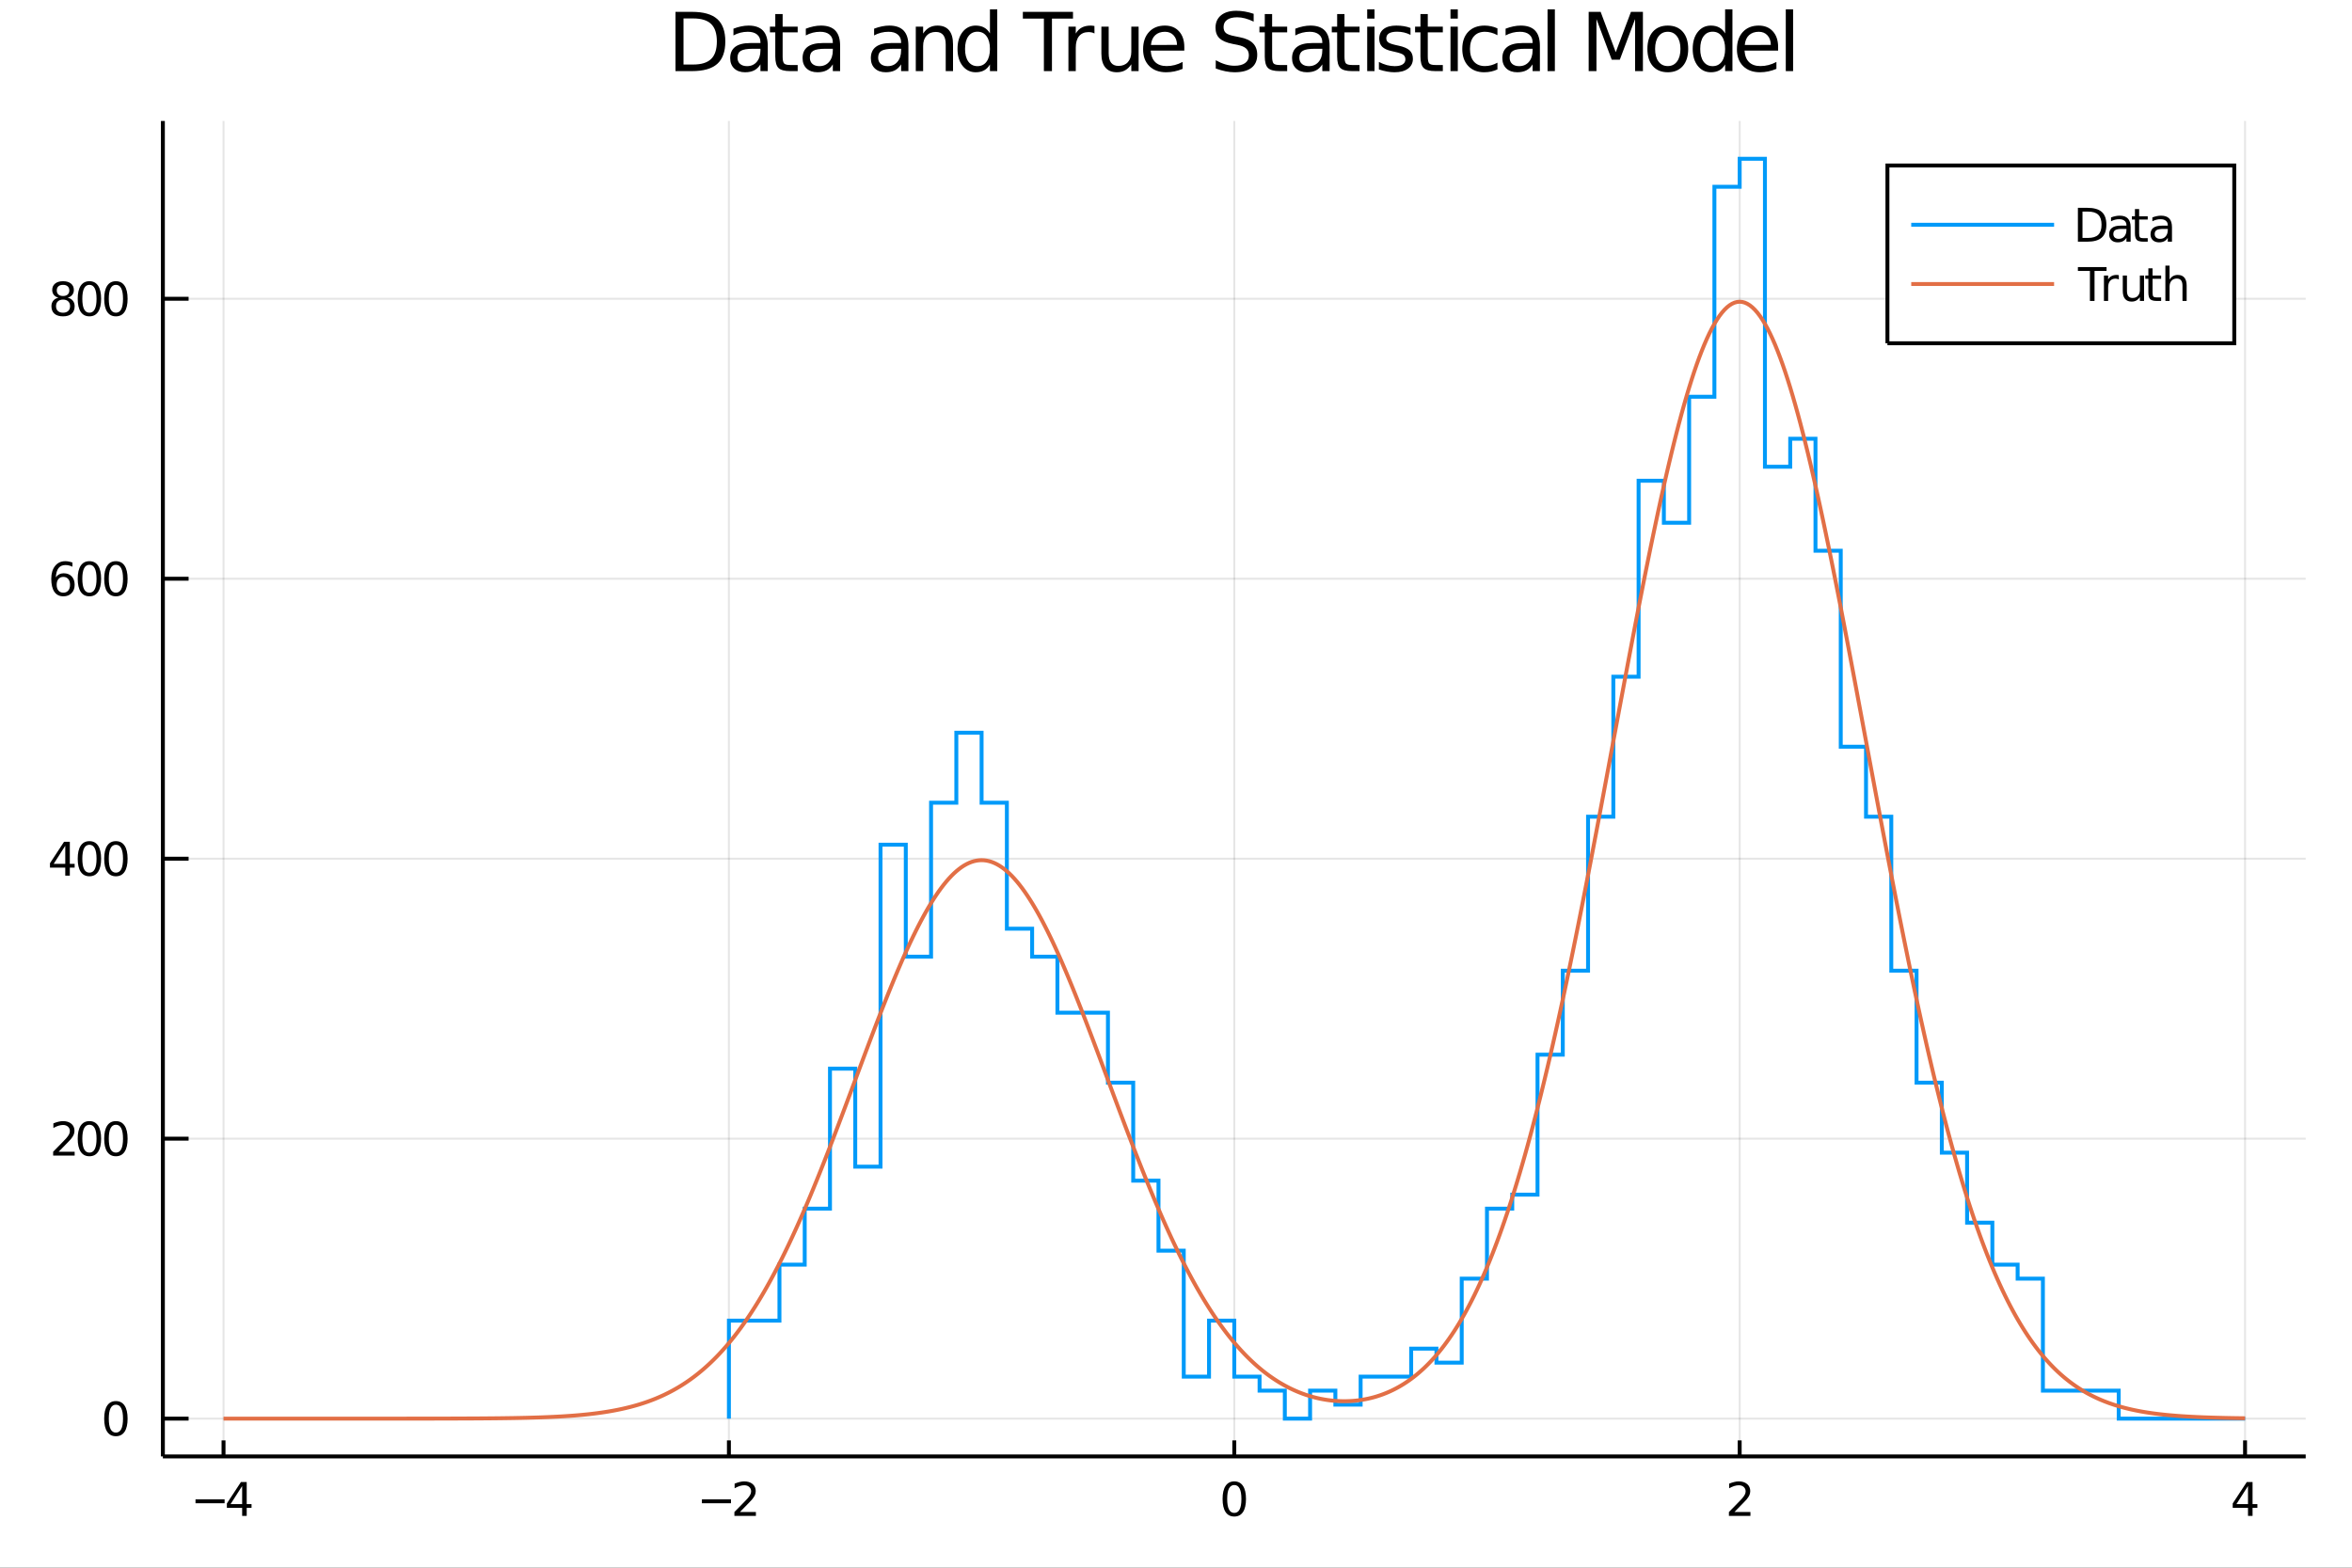 <?xml version="1.0" encoding="utf-8"?>
<svg xmlns="http://www.w3.org/2000/svg" xmlns:xlink="http://www.w3.org/1999/xlink" width="600" height="400" viewBox="0 0 2400 1600">
<rect x="0" y="0" width="2400" height="1600" fill="#333333" stroke="none"/>
<defs>
  <clipPath id="clip950">
    <rect x="0" y="0" width="2400" height="1600"/>
  </clipPath>
</defs>
<path clip-path="url(#clip950)" d="
M0 1600 L2400 1600 L2400 0 L0 0  Z
  " fill="#ffffff" fill-rule="evenodd" fill-opacity="1"/>
<defs>
  <clipPath id="clip951">
    <rect x="480" y="0" width="1681" height="1600"/>
  </clipPath>
</defs>
<path clip-path="url(#clip950)" d="
M166.205 1486.45 L2352.76 1486.45 L2352.76 123.472 L166.205 123.472  Z
  " fill="#ffffff" fill-rule="evenodd" fill-opacity="1"/>
<defs>
  <clipPath id="clip952">
    <rect x="166" y="123" width="2188" height="1364"/>
  </clipPath>
</defs>
<polyline clip-path="url(#clip952)" style="stroke:#000000; stroke-width:2; stroke-opacity:0.1; fill:none" points="
  228.088,1486.45 228.088,123.472 
  "/>
<polyline clip-path="url(#clip952)" style="stroke:#000000; stroke-width:2; stroke-opacity:0.1; fill:none" points="
  743.784,1486.45 743.784,123.472 
  "/>
<polyline clip-path="url(#clip952)" style="stroke:#000000; stroke-width:2; stroke-opacity:0.1; fill:none" points="
  1259.48,1486.45 1259.48,123.472 
  "/>
<polyline clip-path="url(#clip952)" style="stroke:#000000; stroke-width:2; stroke-opacity:0.1; fill:none" points="
  1775.18,1486.45 1775.18,123.472 
  "/>
<polyline clip-path="url(#clip952)" style="stroke:#000000; stroke-width:2; stroke-opacity:0.1; fill:none" points="
  2290.87,1486.45 2290.87,123.472 
  "/>
<polyline clip-path="url(#clip950)" style="stroke:#000000; stroke-width:4; stroke-opacity:1; fill:none" points="
  166.205,1486.45 2352.76,1486.45 
  "/>
<polyline clip-path="url(#clip950)" style="stroke:#000000; stroke-width:4; stroke-opacity:1; fill:none" points="
  228.088,1486.45 228.088,1470.09 
  "/>
<polyline clip-path="url(#clip950)" style="stroke:#000000; stroke-width:4; stroke-opacity:1; fill:none" points="
  743.784,1486.45 743.784,1470.09 
  "/>
<polyline clip-path="url(#clip950)" style="stroke:#000000; stroke-width:4; stroke-opacity:1; fill:none" points="
  1259.48,1486.45 1259.48,1470.09 
  "/>
<polyline clip-path="url(#clip950)" style="stroke:#000000; stroke-width:4; stroke-opacity:1; fill:none" points="
  1775.18,1486.45 1775.18,1470.09 
  "/>
<polyline clip-path="url(#clip950)" style="stroke:#000000; stroke-width:4; stroke-opacity:1; fill:none" points="
  2290.87,1486.45 2290.87,1470.09 
  "/>
<path clip-path="url(#clip950)" d="M 0 0 M199.5 1530.29 L229.176 1530.29 L229.176 1534.23 L199.5 1534.23 L199.5 1530.29 Z" fill="#000000" fill-rule="evenodd" fill-opacity="1" /><path clip-path="url(#clip950)" d="M 0 0 M247.093 1516.63 L235.287 1535.08 L247.093 1535.08 L247.093 1516.63 M245.866 1512.56 L251.745 1512.56 L251.745 1535.08 L256.676 1535.08 L256.676 1538.97 L251.745 1538.97 L251.745 1547.12 L247.093 1547.12 L247.093 1538.97 L231.491 1538.97 L231.491 1534.46 L245.866 1512.56 Z" fill="#000000" fill-rule="evenodd" fill-opacity="1" /><path clip-path="url(#clip950)" d="M 0 0 M716.238 1530.29 L745.914 1530.29 L745.914 1534.23 L716.238 1534.23 L716.238 1530.29 Z" fill="#000000" fill-rule="evenodd" fill-opacity="1" /><path clip-path="url(#clip950)" d="M 0 0 M755.011 1543.18 L771.33 1543.18 L771.33 1547.12 L749.386 1547.12 L749.386 1543.18 Q752.048 1540.43 756.631 1535.8 Q761.238 1531.15 762.418 1529.81 Q764.664 1527.28 765.543 1525.55 Q766.446 1523.79 766.446 1522.1 Q766.446 1519.34 764.502 1517.61 Q762.58 1515.87 759.479 1515.87 Q757.28 1515.87 754.826 1516.63 Q752.395 1517.4 749.618 1518.95 L749.618 1514.23 Q752.442 1513.09 754.895 1512.51 Q757.349 1511.93 759.386 1511.93 Q764.756 1511.93 767.951 1514.62 Q771.145 1517.31 771.145 1521.8 Q771.145 1523.93 770.335 1525.85 Q769.548 1527.74 767.442 1530.34 Q766.863 1531.01 763.761 1534.23 Q760.659 1537.42 755.011 1543.18 Z" fill="#000000" fill-rule="evenodd" fill-opacity="1" /><path clip-path="url(#clip950)" d="M 0 0 M1259.48 1515.64 Q1255.87 1515.64 1254.04 1519.2 Q1252.23 1522.75 1252.23 1529.87 Q1252.23 1536.98 1254.04 1540.55 Q1255.87 1544.09 1259.48 1544.09 Q1263.11 1544.09 1264.92 1540.55 Q1266.75 1536.98 1266.75 1529.87 Q1266.75 1522.75 1264.92 1519.2 Q1263.11 1515.64 1259.48 1515.64 M1259.48 1511.93 Q1265.29 1511.93 1268.35 1516.54 Q1271.42 1521.12 1271.42 1529.87 Q1271.42 1538.6 1268.35 1543.21 Q1265.29 1547.79 1259.48 1547.79 Q1253.67 1547.79 1250.59 1543.21 Q1247.54 1538.6 1247.54 1529.87 Q1247.54 1521.12 1250.59 1516.54 Q1253.67 1511.93 1259.48 1511.93 Z" fill="#000000" fill-rule="evenodd" fill-opacity="1" /><path clip-path="url(#clip950)" d="M 0 0 M1769.83 1543.18 L1786.15 1543.18 L1786.15 1547.12 L1764.2 1547.12 L1764.2 1543.18 Q1766.87 1540.43 1771.45 1535.8 Q1776.06 1531.15 1777.24 1529.81 Q1779.48 1527.28 1780.36 1525.55 Q1781.26 1523.79 1781.26 1522.1 Q1781.26 1519.34 1779.32 1517.61 Q1777.4 1515.87 1774.3 1515.87 Q1772.1 1515.87 1769.64 1516.63 Q1767.21 1517.4 1764.44 1518.95 L1764.44 1514.23 Q1767.26 1513.09 1769.71 1512.51 Q1772.17 1511.93 1774.2 1511.93 Q1779.57 1511.93 1782.77 1514.62 Q1785.96 1517.31 1785.96 1521.8 Q1785.96 1523.93 1785.15 1525.85 Q1784.37 1527.74 1782.26 1530.34 Q1781.68 1531.01 1778.58 1534.23 Q1775.48 1537.42 1769.83 1543.18 Z" fill="#000000" fill-rule="evenodd" fill-opacity="1" /><path clip-path="url(#clip950)" d="M 0 0 M2293.88 1516.63 L2282.08 1535.08 L2293.88 1535.08 L2293.88 1516.63 M2292.65 1512.56 L2298.53 1512.56 L2298.53 1535.08 L2303.46 1535.08 L2303.46 1538.97 L2298.53 1538.97 L2298.53 1547.12 L2293.88 1547.12 L2293.88 1538.97 L2278.28 1538.97 L2278.28 1534.46 L2292.65 1512.56 Z" fill="#000000" fill-rule="evenodd" fill-opacity="1" /><polyline clip-path="url(#clip952)" style="stroke:#000000; stroke-width:2; stroke-opacity:0.1; fill:none" points="
  166.205,1447.87 2352.76,1447.87 
  "/>
<polyline clip-path="url(#clip952)" style="stroke:#000000; stroke-width:2; stroke-opacity:0.1; fill:none" points="
  166.205,1162.13 2352.76,1162.13 
  "/>
<polyline clip-path="url(#clip952)" style="stroke:#000000; stroke-width:2; stroke-opacity:0.1; fill:none" points="
  166.205,876.395 2352.76,876.395 
  "/>
<polyline clip-path="url(#clip952)" style="stroke:#000000; stroke-width:2; stroke-opacity:0.1; fill:none" points="
  166.205,590.656 2352.76,590.656 
  "/>
<polyline clip-path="url(#clip952)" style="stroke:#000000; stroke-width:2; stroke-opacity:0.1; fill:none" points="
  166.205,304.916 2352.76,304.916 
  "/>
<polyline clip-path="url(#clip950)" style="stroke:#000000; stroke-width:4; stroke-opacity:1; fill:none" points="
  166.205,1486.45 166.205,123.472 
  "/>
<polyline clip-path="url(#clip950)" style="stroke:#000000; stroke-width:4; stroke-opacity:1; fill:none" points="
  166.205,1447.87 192.443,1447.87 
  "/>
<polyline clip-path="url(#clip950)" style="stroke:#000000; stroke-width:4; stroke-opacity:1; fill:none" points="
  166.205,1162.13 192.443,1162.13 
  "/>
<polyline clip-path="url(#clip950)" style="stroke:#000000; stroke-width:4; stroke-opacity:1; fill:none" points="
  166.205,876.395 192.443,876.395 
  "/>
<polyline clip-path="url(#clip950)" style="stroke:#000000; stroke-width:4; stroke-opacity:1; fill:none" points="
  166.205,590.656 192.443,590.656 
  "/>
<polyline clip-path="url(#clip950)" style="stroke:#000000; stroke-width:4; stroke-opacity:1; fill:none" points="
  166.205,304.916 192.443,304.916 
  "/>
<path clip-path="url(#clip950)" d="M 0 0 M118.26 1433.67 Q114.649 1433.67 112.82 1437.24 Q111.015 1440.78 111.015 1447.91 Q111.015 1455.01 112.82 1458.58 Q114.649 1462.12 118.26 1462.12 Q121.895 1462.12 123.7 1458.58 Q125.529 1455.01 125.529 1447.91 Q125.529 1440.78 123.7 1437.24 Q121.895 1433.67 118.26 1433.67 M118.26 1429.97 Q124.07 1429.97 127.126 1434.57 Q130.205 1439.16 130.205 1447.91 Q130.205 1456.63 127.126 1461.24 Q124.07 1465.82 118.26 1465.82 Q112.45 1465.82 109.371 1461.24 Q106.316 1456.63 106.316 1447.91 Q106.316 1439.16 109.371 1434.57 Q112.45 1429.97 118.26 1429.97 Z" fill="#000000" fill-rule="evenodd" fill-opacity="1" /><path clip-path="url(#clip950)" d="M 0 0 M59.858 1175.48 L76.177 1175.48 L76.177 1179.41 L54.233 1179.41 L54.233 1175.48 Q56.895 1172.72 61.478 1168.09 Q66.085 1163.44 67.265 1162.1 Q69.51 1159.58 70.39 1157.84 Q71.293 1156.08 71.293 1154.39 Q71.293 1151.64 69.349 1149.9 Q67.427 1148.16 64.325 1148.16 Q62.126 1148.16 59.673 1148.93 Q57.242 1149.69 54.464 1151.24 L54.464 1146.52 Q57.288 1145.39 59.742 1144.81 Q62.196 1144.23 64.233 1144.23 Q69.603 1144.23 72.798 1146.91 Q75.992 1149.6 75.992 1154.09 Q75.992 1156.22 75.182 1158.14 Q74.395 1160.04 72.288 1162.63 Q71.71 1163.3 68.608 1166.52 Q65.506 1169.71 59.858 1175.48 Z" fill="#000000" fill-rule="evenodd" fill-opacity="1" /><path clip-path="url(#clip950)" d="M 0 0 M91.246 1147.93 Q87.635 1147.93 85.807 1151.5 Q84.001 1155.04 84.001 1162.17 Q84.001 1169.28 85.807 1172.84 Q87.635 1176.38 91.246 1176.38 Q94.881 1176.38 96.686 1172.84 Q98.515 1169.28 98.515 1162.17 Q98.515 1155.04 96.686 1151.5 Q94.881 1147.93 91.246 1147.93 M91.246 1144.23 Q97.057 1144.23 100.112 1148.84 Q103.191 1153.42 103.191 1162.17 Q103.191 1170.9 100.112 1175.5 Q97.057 1180.09 91.246 1180.09 Q85.436 1180.09 82.358 1175.5 Q79.302 1170.9 79.302 1162.17 Q79.302 1153.42 82.358 1148.84 Q85.436 1144.23 91.246 1144.23 Z" fill="#000000" fill-rule="evenodd" fill-opacity="1" /><path clip-path="url(#clip950)" d="M 0 0 M118.26 1147.93 Q114.649 1147.93 112.82 1151.5 Q111.015 1155.04 111.015 1162.17 Q111.015 1169.28 112.82 1172.84 Q114.649 1176.38 118.26 1176.38 Q121.895 1176.38 123.7 1172.84 Q125.529 1169.28 125.529 1162.17 Q125.529 1155.04 123.7 1151.5 Q121.895 1147.93 118.26 1147.93 M118.26 1144.23 Q124.07 1144.23 127.126 1148.84 Q130.205 1153.42 130.205 1162.17 Q130.205 1170.9 127.126 1175.5 Q124.07 1180.09 118.26 1180.09 Q112.45 1180.09 109.371 1175.5 Q106.316 1170.9 106.316 1162.17 Q106.316 1153.42 109.371 1148.84 Q112.45 1144.23 118.26 1144.23 Z" fill="#000000" fill-rule="evenodd" fill-opacity="1" /><path clip-path="url(#clip950)" d="M 0 0 M66.594 863.189 L54.788 881.638 L66.594 881.638 L66.594 863.189 M65.367 859.115 L71.247 859.115 L71.247 881.638 L76.177 881.638 L76.177 885.527 L71.247 885.527 L71.247 893.675 L66.594 893.675 L66.594 885.527 L50.992 885.527 L50.992 881.013 L65.367 859.115 Z" fill="#000000" fill-rule="evenodd" fill-opacity="1" /><path clip-path="url(#clip950)" d="M 0 0 M91.246 862.193 Q87.635 862.193 85.807 865.758 Q84.001 869.3 84.001 876.43 Q84.001 883.536 85.807 887.101 Q87.635 890.642 91.246 890.642 Q94.881 890.642 96.686 887.101 Q98.515 883.536 98.515 876.43 Q98.515 869.3 96.686 865.758 Q94.881 862.193 91.246 862.193 M91.246 858.49 Q97.057 858.49 100.112 863.096 Q103.191 867.68 103.191 876.43 Q103.191 885.156 100.112 889.763 Q97.057 894.346 91.246 894.346 Q85.436 894.346 82.358 889.763 Q79.302 885.156 79.302 876.43 Q79.302 867.68 82.358 863.096 Q85.436 858.49 91.246 858.49 Z" fill="#000000" fill-rule="evenodd" fill-opacity="1" /><path clip-path="url(#clip950)" d="M 0 0 M118.26 862.193 Q114.649 862.193 112.82 865.758 Q111.015 869.3 111.015 876.43 Q111.015 883.536 112.82 887.101 Q114.649 890.642 118.26 890.642 Q121.895 890.642 123.7 887.101 Q125.529 883.536 125.529 876.43 Q125.529 869.3 123.7 865.758 Q121.895 862.193 118.26 862.193 M118.26 858.49 Q124.07 858.49 127.126 863.096 Q130.205 867.68 130.205 876.43 Q130.205 885.156 127.126 889.763 Q124.07 894.346 118.26 894.346 Q112.45 894.346 109.371 889.763 Q106.316 885.156 106.316 876.43 Q106.316 867.68 109.371 863.096 Q112.45 858.49 118.26 858.49 Z" fill="#000000" fill-rule="evenodd" fill-opacity="1" /><path clip-path="url(#clip950)" d="M 0 0 M64.65 588.792 Q61.501 588.792 59.65 590.945 Q57.821 593.098 57.821 596.848 Q57.821 600.575 59.65 602.75 Q61.501 604.903 64.65 604.903 Q67.798 604.903 69.626 602.75 Q71.478 600.575 71.478 596.848 Q71.478 593.098 69.626 590.945 Q67.798 588.792 64.65 588.792 M73.932 574.14 L73.932 578.399 Q72.173 577.565 70.367 577.126 Q68.585 576.686 66.825 576.686 Q62.196 576.686 59.742 579.811 Q57.312 582.936 56.964 589.255 Q58.33 587.241 60.39 586.176 Q62.45 585.089 64.927 585.089 Q70.135 585.089 73.145 588.26 Q76.177 591.408 76.177 596.848 Q76.177 602.172 73.029 605.389 Q69.881 608.607 64.65 608.607 Q58.654 608.607 55.483 604.024 Q52.312 599.417 52.312 590.69 Q52.312 582.496 56.2 577.635 Q60.089 572.751 66.64 572.751 Q68.399 572.751 70.182 573.098 Q71.987 573.445 73.932 574.14 Z" fill="#000000" fill-rule="evenodd" fill-opacity="1" /><path clip-path="url(#clip950)" d="M 0 0 M91.246 576.454 Q87.635 576.454 85.807 580.019 Q84.001 583.561 84.001 590.69 Q84.001 597.797 85.807 601.362 Q87.635 604.903 91.246 604.903 Q94.881 604.903 96.686 601.362 Q98.515 597.797 98.515 590.69 Q98.515 583.561 96.686 580.019 Q94.881 576.454 91.246 576.454 M91.246 572.751 Q97.057 572.751 100.112 577.357 Q103.191 581.94 103.191 590.69 Q103.191 599.417 100.112 604.024 Q97.057 608.607 91.246 608.607 Q85.436 608.607 82.358 604.024 Q79.302 599.417 79.302 590.69 Q79.302 581.94 82.358 577.357 Q85.436 572.751 91.246 572.751 Z" fill="#000000" fill-rule="evenodd" fill-opacity="1" /><path clip-path="url(#clip950)" d="M 0 0 M118.26 576.454 Q114.649 576.454 112.82 580.019 Q111.015 583.561 111.015 590.69 Q111.015 597.797 112.82 601.362 Q114.649 604.903 118.26 604.903 Q121.895 604.903 123.7 601.362 Q125.529 597.797 125.529 590.69 Q125.529 583.561 123.7 580.019 Q121.895 576.454 118.26 576.454 M118.26 572.751 Q124.07 572.751 127.126 577.357 Q130.205 581.94 130.205 590.69 Q130.205 599.417 127.126 604.024 Q124.07 608.607 118.26 608.607 Q112.45 608.607 109.371 604.024 Q106.316 599.417 106.316 590.69 Q106.316 581.94 109.371 577.357 Q112.45 572.751 118.26 572.751 Z" fill="#000000" fill-rule="evenodd" fill-opacity="1" /><path clip-path="url(#clip950)" d="M 0 0 M64.325 305.785 Q60.992 305.785 59.071 307.567 Q57.173 309.349 57.173 312.474 Q57.173 315.599 59.071 317.382 Q60.992 319.164 64.325 319.164 Q67.659 319.164 69.58 317.382 Q71.501 315.576 71.501 312.474 Q71.501 309.349 69.58 307.567 Q67.682 305.785 64.325 305.785 M59.65 303.794 Q56.64 303.053 54.95 300.993 Q53.284 298.933 53.284 295.97 Q53.284 291.826 56.224 289.419 Q59.187 287.011 64.325 287.011 Q69.487 287.011 72.427 289.419 Q75.367 291.826 75.367 295.97 Q75.367 298.933 73.677 300.993 Q72.01 303.053 69.024 303.794 Q72.404 304.581 74.279 306.872 Q76.177 309.164 76.177 312.474 Q76.177 317.497 73.099 320.183 Q70.043 322.868 64.325 322.868 Q58.608 322.868 55.529 320.183 Q52.474 317.497 52.474 312.474 Q52.474 309.164 54.372 306.872 Q56.27 304.581 59.65 303.794 M57.937 296.41 Q57.937 299.095 59.603 300.599 Q61.293 302.104 64.325 302.104 Q67.335 302.104 69.024 300.599 Q70.737 299.095 70.737 296.41 Q70.737 293.724 69.024 292.22 Q67.335 290.715 64.325 290.715 Q61.293 290.715 59.603 292.22 Q57.937 293.724 57.937 296.41 Z" fill="#000000" fill-rule="evenodd" fill-opacity="1" /><path clip-path="url(#clip950)" d="M 0 0 M91.246 290.715 Q87.635 290.715 85.807 294.28 Q84.001 297.822 84.001 304.951 Q84.001 312.058 85.807 315.622 Q87.635 319.164 91.246 319.164 Q94.881 319.164 96.686 315.622 Q98.515 312.058 98.515 304.951 Q98.515 297.822 96.686 294.28 Q94.881 290.715 91.246 290.715 M91.246 287.011 Q97.057 287.011 100.112 291.618 Q103.191 296.201 103.191 304.951 Q103.191 313.678 100.112 318.284 Q97.057 322.868 91.246 322.868 Q85.436 322.868 82.358 318.284 Q79.302 313.678 79.302 304.951 Q79.302 296.201 82.358 291.618 Q85.436 287.011 91.246 287.011 Z" fill="#000000" fill-rule="evenodd" fill-opacity="1" /><path clip-path="url(#clip950)" d="M 0 0 M118.26 290.715 Q114.649 290.715 112.82 294.28 Q111.015 297.822 111.015 304.951 Q111.015 312.058 112.82 315.622 Q114.649 319.164 118.26 319.164 Q121.895 319.164 123.7 315.622 Q125.529 312.058 125.529 304.951 Q125.529 297.822 123.7 294.28 Q121.895 290.715 118.26 290.715 M118.26 287.011 Q124.07 287.011 127.126 291.618 Q130.205 296.201 130.205 304.951 Q130.205 313.678 127.126 318.284 Q124.07 322.868 118.26 322.868 Q112.45 322.868 109.371 318.284 Q106.316 313.678 106.316 304.951 Q106.316 296.201 109.371 291.618 Q112.45 287.011 118.26 287.011 Z" fill="#000000" fill-rule="evenodd" fill-opacity="1" /><path clip-path="url(#clip950)" d="M 0 0 M697.458 18.82 L697.458 65.852 L707.342 65.852 Q719.859 65.852 725.652 60.18 Q731.485 54.509 731.485 42.275 Q731.485 30.122 725.652 24.492 Q719.859 18.82 707.342 18.82 L697.458 18.82 M689.275 12.096 L706.086 12.096 Q723.667 12.096 731.891 19.428 Q740.114 26.72 740.114 42.275 Q740.114 57.912 731.85 65.244 Q723.586 72.576 706.086 72.576 L689.275 72.576 L689.275 12.096 Z" fill="#000000" fill-rule="evenodd" fill-opacity="1" /><path clip-path="url(#clip950)" d="M 0 0 M768.551 49.769 Q759.518 49.769 756.034 51.835 Q752.55 53.901 752.55 58.884 Q752.55 62.854 755.143 65.203 Q757.776 67.512 762.272 67.512 Q768.47 67.512 772.197 63.137 Q775.964 58.722 775.964 51.43 L775.964 49.769 L768.551 49.769 M783.418 46.691 L783.418 72.576 L775.964 72.576 L775.964 65.689 Q773.412 69.821 769.604 71.806 Q765.797 73.751 760.287 73.751 Q753.32 73.751 749.188 69.862 Q745.096 65.933 745.096 59.37 Q745.096 51.714 750.201 47.825 Q755.345 43.936 765.513 43.936 L775.964 43.936 L775.964 43.207 Q775.964 38.062 772.562 35.267 Q769.199 32.431 763.082 32.431 Q759.194 32.431 755.507 33.363 Q751.821 34.295 748.418 36.158 L748.418 29.272 Q752.51 27.692 756.358 26.922 Q760.206 26.112 763.852 26.112 Q773.696 26.112 778.557 31.216 Q783.418 36.32 783.418 46.691 Z" fill="#000000" fill-rule="evenodd" fill-opacity="1" /><path clip-path="url(#clip950)" d="M 0 0 M798.609 14.324 L798.609 27.206 L813.962 27.206 L813.962 32.999 L798.609 32.999 L798.609 57.628 Q798.609 63.178 800.108 64.758 Q801.647 66.338 806.306 66.338 L813.962 66.338 L813.962 72.576 L806.306 72.576 Q797.677 72.576 794.396 69.376 Q791.115 66.135 791.115 57.628 L791.115 32.999 L785.646 32.999 L785.646 27.206 L791.115 27.206 L791.115 14.324 L798.609 14.324 Z" fill="#000000" fill-rule="evenodd" fill-opacity="1" /><path clip-path="url(#clip950)" d="M 0 0 M842.399 49.769 Q833.366 49.769 829.882 51.835 Q826.398 53.901 826.398 58.884 Q826.398 62.854 828.991 65.203 Q831.624 67.512 836.12 67.512 Q842.318 67.512 846.045 63.137 Q849.812 58.722 849.812 51.43 L849.812 49.769 L842.399 49.769 M857.266 46.691 L857.266 72.576 L849.812 72.576 L849.812 65.689 Q847.26 69.821 843.452 71.806 Q839.645 73.751 834.135 73.751 Q827.168 73.751 823.036 69.862 Q818.944 65.933 818.944 59.37 Q818.944 51.714 824.049 47.825 Q829.193 43.936 839.361 43.936 L849.812 43.936 L849.812 43.207 Q849.812 38.062 846.41 35.267 Q843.047 32.431 836.93 32.431 Q833.042 32.431 829.355 33.363 Q825.669 34.295 822.266 36.158 L822.266 29.272 Q826.358 27.692 830.206 26.922 Q834.054 26.112 837.7 26.112 Q847.544 26.112 852.405 31.216 Q857.266 36.32 857.266 46.691 Z" fill="#000000" fill-rule="evenodd" fill-opacity="1" /><path clip-path="url(#clip950)" d="M 0 0 M912.075 49.769 Q903.041 49.769 899.557 51.835 Q896.074 53.901 896.074 58.884 Q896.074 62.854 898.666 65.203 Q901.299 67.512 905.796 67.512 Q911.994 67.512 915.721 63.137 Q919.488 58.722 919.488 51.43 L919.488 49.769 L912.075 49.769 M926.942 46.691 L926.942 72.576 L919.488 72.576 L919.488 65.689 Q916.936 69.821 913.128 71.806 Q909.32 73.751 903.811 73.751 Q896.843 73.751 892.711 69.862 Q888.62 65.933 888.62 59.37 Q888.62 51.714 893.724 47.825 Q898.869 43.936 909.037 43.936 L919.488 43.936 L919.488 43.207 Q919.488 38.062 916.085 35.267 Q912.723 32.431 906.606 32.431 Q902.717 32.431 899.031 33.363 Q895.345 34.295 891.942 36.158 L891.942 29.272 Q896.033 27.692 899.882 26.922 Q903.73 26.112 907.376 26.112 Q917.219 26.112 922.08 31.216 Q926.942 36.32 926.942 46.691 Z" fill="#000000" fill-rule="evenodd" fill-opacity="1" /><path clip-path="url(#clip950)" d="M 0 0 M972.474 45.192 L972.474 72.576 L965.02 72.576 L965.02 45.435 Q965.02 38.994 962.508 35.794 Q959.997 32.594 954.974 32.594 Q948.938 32.594 945.454 36.442 Q941.97 40.29 941.97 46.934 L941.97 72.576 L934.476 72.576 L934.476 27.206 L941.97 27.206 L941.97 34.254 Q944.644 30.163 948.249 28.138 Q951.895 26.112 956.635 26.112 Q964.453 26.112 968.463 30.973 Q972.474 35.794 972.474 45.192 Z" fill="#000000" fill-rule="evenodd" fill-opacity="1" /><path clip-path="url(#clip950)" d="M 0 0 M1010.15 34.092 L1010.15 9.544 L1017.6 9.544 L1017.6 72.576 L1010.15 72.576 L1010.15 65.77 Q1007.8 69.821 1004.19 71.806 Q1000.63 73.751 995.604 73.751 Q987.381 73.751 982.196 67.188 Q977.051 60.626 977.051 49.931 Q977.051 39.237 982.196 32.675 Q987.381 26.112 995.604 26.112 Q1000.63 26.112 1004.19 28.097 Q1007.8 30.041 1010.15 34.092 M984.748 49.931 Q984.748 58.155 988.11 62.854 Q991.513 67.512 997.427 67.512 Q1003.34 67.512 1006.74 62.854 Q1010.15 58.155 1010.15 49.931 Q1010.15 41.708 1006.74 37.05 Q1003.34 32.35 997.427 32.35 Q991.513 32.35 988.11 37.05 Q984.748 41.708 984.748 49.931 Z" fill="#000000" fill-rule="evenodd" fill-opacity="1" /><path clip-path="url(#clip950)" d="M 0 0 M1043.73 12.096 L1094.89 12.096 L1094.89 18.983 L1073.42 18.983 L1073.42 72.576 L1065.2 72.576 L1065.2 18.983 L1043.73 18.983 L1043.73 12.096 Z" fill="#000000" fill-rule="evenodd" fill-opacity="1" /><path clip-path="url(#clip950)" d="M 0 0 M1116.81 34.173 Q1115.55 33.444 1114.05 33.12 Q1112.59 32.756 1110.81 32.756 Q1104.49 32.756 1101.09 36.888 Q1097.73 40.979 1097.73 48.676 L1097.73 72.576 L1090.23 72.576 L1090.23 27.206 L1097.73 27.206 L1097.73 34.254 Q1100.08 30.122 1103.84 28.138 Q1107.61 26.112 1113 26.112 Q1113.77 26.112 1114.7 26.234 Q1115.63 26.315 1116.77 26.517 L1116.81 34.173 Z" fill="#000000" fill-rule="evenodd" fill-opacity="1" /><path clip-path="url(#clip950)" d="M 0 0 M1123.86 54.671 L1123.86 27.206 L1131.31 27.206 L1131.31 54.387 Q1131.31 60.828 1133.82 64.069 Q1136.33 67.269 1141.36 67.269 Q1147.39 67.269 1150.88 63.421 Q1154.4 59.573 1154.4 52.929 L1154.4 27.206 L1161.85 27.206 L1161.85 72.576 L1154.4 72.576 L1154.4 65.608 Q1151.69 69.74 1148.08 71.766 Q1144.52 73.751 1139.78 73.751 Q1131.96 73.751 1127.91 68.89 Q1123.86 64.029 1123.86 54.671 M1142.61 26.112 L1142.61 26.112 Z" fill="#000000" fill-rule="evenodd" fill-opacity="1" /><path clip-path="url(#clip950)" d="M 0 0 M1208.48 48.028 L1208.48 51.673 L1174.21 51.673 Q1174.69 59.37 1178.83 63.421 Q1183 67.431 1190.41 67.431 Q1194.71 67.431 1198.72 66.378 Q1202.77 65.325 1206.74 63.218 L1206.74 70.267 Q1202.73 71.968 1198.51 72.86 Q1194.3 73.751 1189.97 73.751 Q1179.11 73.751 1172.75 67.431 Q1166.43 61.112 1166.43 50.337 Q1166.43 39.197 1172.43 32.675 Q1178.46 26.112 1188.67 26.112 Q1197.83 26.112 1203.13 32.026 Q1208.48 37.9 1208.48 48.028 M1201.03 45.84 Q1200.94 39.723 1197.58 36.077 Q1194.26 32.431 1188.75 32.431 Q1182.51 32.431 1178.75 35.956 Q1175.02 39.48 1174.45 45.88 L1201.03 45.84 Z" fill="#000000" fill-rule="evenodd" fill-opacity="1" /><path clip-path="url(#clip950)" d="M 0 0 M1279.25 14.081 L1279.25 22.061 Q1274.59 19.833 1270.46 18.739 Q1266.33 17.646 1262.48 17.646 Q1255.79 17.646 1252.15 20.238 Q1248.54 22.831 1248.54 27.611 Q1248.54 31.621 1250.93 33.687 Q1253.36 35.713 1260.09 36.969 L1265.03 37.981 Q1274.19 39.723 1278.52 44.139 Q1282.89 48.514 1282.89 55.886 Q1282.89 64.677 1276.98 69.214 Q1271.11 73.751 1259.72 73.751 Q1255.43 73.751 1250.57 72.778 Q1245.75 71.806 1240.56 69.902 L1240.56 61.477 Q1245.55 64.272 1250.33 65.689 Q1255.11 67.107 1259.72 67.107 Q1266.73 67.107 1270.54 64.353 Q1274.35 61.598 1274.35 56.494 Q1274.35 52.038 1271.59 49.526 Q1268.88 47.015 1262.64 45.759 L1257.66 44.787 Q1248.5 42.964 1244.41 39.075 Q1240.32 35.186 1240.32 28.259 Q1240.32 20.238 1245.95 15.62 Q1251.62 11.002 1261.55 11.002 Q1265.8 11.002 1270.22 11.772 Q1274.63 12.542 1279.25 14.081 Z" fill="#000000" fill-rule="evenodd" fill-opacity="1" /><path clip-path="url(#clip950)" d="M 0 0 M1298.09 14.324 L1298.09 27.206 L1313.44 27.206 L1313.44 32.999 L1298.09 32.999 L1298.09 57.628 Q1298.09 63.178 1299.58 64.758 Q1301.12 66.338 1305.78 66.338 L1313.44 66.338 L1313.44 72.576 L1305.78 72.576 Q1297.15 72.576 1293.87 69.376 Q1290.59 66.135 1290.59 57.628 L1290.59 32.999 L1285.12 32.999 L1285.12 27.206 L1290.59 27.206 L1290.59 14.324 L1298.09 14.324 Z" fill="#000000" fill-rule="evenodd" fill-opacity="1" /><path clip-path="url(#clip950)" d="M 0 0 M1341.88 49.769 Q1332.84 49.769 1329.36 51.835 Q1325.87 53.901 1325.87 58.884 Q1325.87 62.854 1328.47 65.203 Q1331.1 67.512 1335.6 67.512 Q1341.79 67.512 1345.52 63.137 Q1349.29 58.722 1349.29 51.43 L1349.29 49.769 L1341.88 49.769 M1356.74 46.691 L1356.74 72.576 L1349.29 72.576 L1349.29 65.689 Q1346.74 69.821 1342.93 71.806 Q1339.12 73.751 1333.61 73.751 Q1326.64 73.751 1322.51 69.862 Q1318.42 65.933 1318.42 59.37 Q1318.42 51.714 1323.53 47.825 Q1328.67 43.936 1338.84 43.936 L1349.29 43.936 L1349.29 43.207 Q1349.29 38.062 1345.89 35.267 Q1342.52 32.431 1336.41 32.431 Q1332.52 32.431 1328.83 33.363 Q1325.15 34.295 1321.74 36.158 L1321.74 29.272 Q1325.83 27.692 1329.68 26.922 Q1333.53 26.112 1337.18 26.112 Q1347.02 26.112 1351.88 31.216 Q1356.74 36.32 1356.74 46.691 Z" fill="#000000" fill-rule="evenodd" fill-opacity="1" /><path clip-path="url(#clip950)" d="M 0 0 M1371.93 14.324 L1371.93 27.206 L1387.29 27.206 L1387.29 32.999 L1371.93 32.999 L1371.93 57.628 Q1371.93 63.178 1373.43 64.758 Q1374.97 66.338 1379.63 66.338 L1387.29 66.338 L1387.29 72.576 L1379.63 72.576 Q1371 72.576 1367.72 69.376 Q1364.44 66.135 1364.44 57.628 L1364.44 32.999 L1358.97 32.999 L1358.97 27.206 L1364.44 27.206 L1364.44 14.324 L1371.93 14.324 Z" fill="#000000" fill-rule="evenodd" fill-opacity="1" /><path clip-path="url(#clip950)" d="M 0 0 M1395.1 27.206 L1402.56 27.206 L1402.56 72.576 L1395.1 72.576 L1395.1 27.206 M1395.1 9.544 L1402.56 9.544 L1402.56 18.983 L1395.1 18.983 L1395.1 9.544 Z" fill="#000000" fill-rule="evenodd" fill-opacity="1" /><path clip-path="url(#clip950)" d="M 0 0 M1439.3 28.543 L1439.3 35.591 Q1436.14 33.971 1432.74 33.161 Q1429.33 32.35 1425.69 32.35 Q1420.14 32.35 1417.34 34.052 Q1414.59 35.753 1414.59 39.156 Q1414.59 41.749 1416.57 43.248 Q1418.56 44.706 1424.55 46.043 L1427.11 46.61 Q1435.05 48.311 1438.37 51.43 Q1441.73 54.509 1441.73 60.059 Q1441.73 66.378 1436.71 70.064 Q1431.72 73.751 1422.97 73.751 Q1419.33 73.751 1415.36 73.022 Q1411.43 72.333 1407.05 70.915 L1407.05 63.218 Q1411.19 65.365 1415.2 66.459 Q1419.21 67.512 1423.14 67.512 Q1428.4 67.512 1431.24 65.73 Q1434.07 63.907 1434.07 60.626 Q1434.07 57.588 1432.01 55.967 Q1429.98 54.347 1423.06 52.848 L1420.46 52.24 Q1413.54 50.782 1410.46 47.785 Q1407.38 44.746 1407.38 39.48 Q1407.38 33.08 1411.92 29.596 Q1416.45 26.112 1424.8 26.112 Q1428.93 26.112 1432.58 26.72 Q1436.22 27.327 1439.3 28.543 Z" fill="#000000" fill-rule="evenodd" fill-opacity="1" /><path clip-path="url(#clip950)" d="M 0 0 M1456.92 14.324 L1456.92 27.206 L1472.27 27.206 L1472.27 32.999 L1456.92 32.999 L1456.92 57.628 Q1456.92 63.178 1458.42 64.758 Q1459.96 66.338 1464.62 66.338 L1472.27 66.338 L1472.27 72.576 L1464.62 72.576 Q1455.99 72.576 1452.71 69.376 Q1449.43 66.135 1449.43 57.628 L1449.43 32.999 L1443.96 32.999 L1443.96 27.206 L1449.43 27.206 L1449.43 14.324 L1456.92 14.324 Z" fill="#000000" fill-rule="evenodd" fill-opacity="1" /><path clip-path="url(#clip950)" d="M 0 0 M1480.09 27.206 L1487.55 27.206 L1487.55 72.576 L1480.09 72.576 L1480.09 27.206 M1480.09 9.544 L1487.55 9.544 L1487.55 18.983 L1480.09 18.983 L1480.09 9.544 Z" fill="#000000" fill-rule="evenodd" fill-opacity="1" /><path clip-path="url(#clip950)" d="M 0 0 M1528.01 28.948 L1528.01 35.915 Q1524.86 34.173 1521.65 33.323 Q1518.5 32.431 1515.25 32.431 Q1508 32.431 1503.99 37.05 Q1499.98 41.627 1499.98 49.931 Q1499.98 58.236 1503.99 62.854 Q1508 67.431 1515.25 67.431 Q1518.5 67.431 1521.65 66.581 Q1524.86 65.689 1528.01 63.948 L1528.01 70.834 Q1524.9 72.292 1521.53 73.022 Q1518.21 73.751 1514.44 73.751 Q1504.2 73.751 1498.16 67.31 Q1492.12 60.869 1492.12 49.931 Q1492.12 38.832 1498.2 32.472 Q1504.32 26.112 1514.93 26.112 Q1518.37 26.112 1521.65 26.841 Q1524.94 27.53 1528.01 28.948 Z" fill="#000000" fill-rule="evenodd" fill-opacity="1" /><path clip-path="url(#clip950)" d="M 0 0 M1556.45 49.769 Q1547.42 49.769 1543.93 51.835 Q1540.45 53.901 1540.45 58.884 Q1540.45 62.854 1543.04 65.203 Q1545.68 67.512 1550.17 67.512 Q1556.37 67.512 1560.1 63.137 Q1563.87 58.722 1563.87 51.43 L1563.87 49.769 L1556.45 49.769 M1571.32 46.691 L1571.32 72.576 L1563.87 72.576 L1563.87 65.689 Q1561.31 69.821 1557.51 71.806 Q1553.7 73.751 1548.19 73.751 Q1541.22 73.751 1537.09 69.862 Q1533 65.933 1533 59.37 Q1533 51.714 1538.1 47.825 Q1543.25 43.936 1553.41 43.936 L1563.87 43.936 L1563.87 43.207 Q1563.87 38.062 1560.46 35.267 Q1557.1 32.431 1550.98 32.431 Q1547.09 32.431 1543.41 33.363 Q1539.72 34.295 1536.32 36.158 L1536.32 29.272 Q1540.41 27.692 1544.26 26.922 Q1548.11 26.112 1551.75 26.112 Q1561.6 26.112 1566.46 31.216 Q1571.32 36.32 1571.32 46.691 Z" fill="#000000" fill-rule="evenodd" fill-opacity="1" /><path clip-path="url(#clip950)" d="M 0 0 M1579.14 9.544 L1586.59 9.544 L1586.59 72.576 L1579.14 72.576 L1579.14 9.544 Z" fill="#000000" fill-rule="evenodd" fill-opacity="1" /><path clip-path="url(#clip950)" d="M 0 0 M1621.1 12.096 L1633.3 12.096 L1648.73 53.253 L1664.25 12.096 L1676.44 12.096 L1676.44 72.576 L1668.46 72.576 L1668.46 19.469 L1652.86 60.95 L1644.64 60.95 L1629.04 19.469 L1629.04 72.576 L1621.1 72.576 L1621.1 12.096 Z" fill="#000000" fill-rule="evenodd" fill-opacity="1" /><path clip-path="url(#clip950)" d="M 0 0 M1701.84 32.431 Q1695.84 32.431 1692.36 37.131 Q1688.88 41.789 1688.88 49.931 Q1688.88 58.074 1692.32 62.773 Q1695.8 67.431 1701.84 67.431 Q1707.79 67.431 1711.28 62.732 Q1714.76 58.033 1714.76 49.931 Q1714.76 41.87 1711.28 37.171 Q1707.79 32.431 1701.84 32.431 M1701.84 26.112 Q1711.56 26.112 1717.11 32.431 Q1722.66 38.751 1722.66 49.931 Q1722.66 61.071 1717.11 67.431 Q1711.56 73.751 1701.84 73.751 Q1692.08 73.751 1686.53 67.431 Q1681.02 61.071 1681.02 49.931 Q1681.02 38.751 1686.53 32.431 Q1692.08 26.112 1701.84 26.112 Z" fill="#000000" fill-rule="evenodd" fill-opacity="1" /><path clip-path="url(#clip950)" d="M 0 0 M1760.33 34.092 L1760.33 9.544 L1767.79 9.544 L1767.79 72.576 L1760.33 72.576 L1760.33 65.77 Q1757.98 69.821 1754.38 71.806 Q1750.81 73.751 1745.79 73.751 Q1737.57 73.751 1732.38 67.188 Q1727.24 60.626 1727.24 49.931 Q1727.24 39.237 1732.38 32.675 Q1737.57 26.112 1745.79 26.112 Q1750.81 26.112 1754.38 28.097 Q1757.98 30.041 1760.33 34.092 M1734.93 49.931 Q1734.93 58.155 1738.3 62.854 Q1741.7 67.512 1747.61 67.512 Q1753.53 67.512 1756.93 62.854 Q1760.33 58.155 1760.33 49.931 Q1760.33 41.708 1756.93 37.05 Q1753.53 32.35 1747.61 32.35 Q1741.7 32.35 1738.3 37.05 Q1734.93 41.708 1734.93 49.931 Z" fill="#000000" fill-rule="evenodd" fill-opacity="1" /><path clip-path="url(#clip950)" d="M 0 0 M1814.41 48.028 L1814.41 51.673 L1780.14 51.673 Q1780.63 59.37 1784.76 63.421 Q1788.93 67.431 1796.35 67.431 Q1800.64 67.431 1804.65 66.378 Q1808.7 65.325 1812.67 63.218 L1812.67 70.267 Q1808.66 71.968 1804.45 72.86 Q1800.24 73.751 1795.9 73.751 Q1785.04 73.751 1778.68 67.431 Q1772.37 61.112 1772.37 50.337 Q1772.37 39.197 1778.36 32.675 Q1784.4 26.112 1794.6 26.112 Q1803.76 26.112 1809.07 32.026 Q1814.41 37.9 1814.41 48.028 M1806.96 45.84 Q1806.88 39.723 1803.52 36.077 Q1800.19 32.431 1794.69 32.431 Q1788.45 32.431 1784.68 35.956 Q1780.95 39.48 1780.39 45.88 L1806.96 45.84 Z" fill="#000000" fill-rule="evenodd" fill-opacity="1" /><path clip-path="url(#clip950)" d="M 0 0 M1822.23 9.544 L1829.69 9.544 L1829.69 72.576 L1822.23 72.576 L1822.23 9.544 Z" fill="#000000" fill-rule="evenodd" fill-opacity="1" /><polyline clip-path="url(#clip952)" style="stroke:#009af9; stroke-width:4; stroke-opacity:1; fill:none" points="
  743.784,1447.87 743.784,1347.86 769.569,1347.86 795.354,1347.86 795.354,1290.72 821.139,1290.72 821.139,1233.57 846.923,1233.57 846.923,1090.7 
  872.708,1090.7 872.708,1190.71 898.493,1190.71 898.493,862.108 924.278,862.108 924.278,976.403 950.063,976.403 950.063,819.247 975.847,819.247 975.847,747.812 
  1001.63,747.812 1001.63,819.247 1027.42,819.247 1027.42,947.83 1053.2,947.83 1053.2,976.403 1078.99,976.403 1078.99,1033.55 1104.77,1033.55 
  1130.56,1033.55 1130.56,1104.99 1156.34,1104.99 1156.34,1204.99 1182.13,1204.99 1182.13,1276.43 1207.91,1276.43 1207.91,1405.01 1233.7,1405.01 1233.7,1347.86 
  1259.48,1347.86 1259.48,1405.01 1285.27,1405.01 1285.27,1419.3 1311.05,1419.3 1311.05,1447.87 1336.83,1447.87 1336.83,1419.3 1362.62,1419.3 1362.62,1433.59 
  1388.4,1433.59 1388.4,1405.01 1414.19,1405.01 1439.97,1405.01 1439.97,1376.44 1465.76,1376.44 1465.76,1390.73 1491.54,1390.73 1491.54,1305 
  1517.33,1305 1517.33,1233.57 1543.11,1233.57 1543.11,1219.28 1568.9,1219.28 1568.9,1076.41 1594.68,1076.41 1594.68,990.69 1620.47,990.69 1620.47,833.534 
  1646.25,833.534 1646.25,690.664 1672.04,690.664 1672.04,490.647 1697.82,490.647 1697.82,533.508 1723.61,533.508 1723.61,404.925 1749.39,404.925 1749.39,190.621 
  1775.18,190.621 1775.18,162.047 1800.96,162.047 1800.96,476.36 1826.75,476.36 1826.75,447.786 1852.53,447.786 1852.53,562.082 1878.32,562.082 1878.32,762.099 
  1904.1,762.099 1904.1,833.534 1929.89,833.534 1929.89,990.69 1955.67,990.69 1955.67,1104.99 1981.45,1104.99 1981.45,1176.42 2007.24,1176.42 2007.24,1247.86 
  2033.02,1247.86 2033.02,1290.72 2058.81,1290.72 2058.81,1305 2084.59,1305 2084.59,1419.3 2110.38,1419.3 2136.16,1419.3 
  2161.95,1419.3 2161.95,1447.87 2187.73,1447.87 2213.52,1447.87 2239.3,1447.87 2265.09,1447.87 
  2290.87,1447.87 
  "/>
<polyline clip-path="url(#clip952)" style="stroke:#e26f46; stroke-width:4; stroke-opacity:1; fill:none" points="
  228.088,1447.87 230.667,1447.87 233.245,1447.87 235.824,1447.87 238.402,1447.87 240.981,1447.87 243.559,1447.87 246.138,1447.87 248.716,1447.87 251.295,1447.87 
  253.873,1447.87 256.451,1447.87 259.03,1447.87 261.608,1447.87 264.187,1447.87 266.765,1447.87 269.344,1447.87 271.922,1447.87 274.501,1447.87 277.079,1447.87 
  279.658,1447.87 282.236,1447.87 284.815,1447.87 287.393,1447.87 289.972,1447.87 292.55,1447.87 295.129,1447.87 297.707,1447.87 300.286,1447.87 302.864,1447.87 
  305.443,1447.87 308.021,1447.87 310.6,1447.87 313.178,1447.87 315.757,1447.87 318.335,1447.87 320.913,1447.87 323.492,1447.87 326.07,1447.87 328.649,1447.87 
  331.227,1447.87 333.806,1447.87 336.384,1447.87 338.963,1447.87 341.541,1447.87 344.12,1447.87 346.698,1447.87 349.277,1447.87 351.855,1447.87 354.434,1447.87 
  357.012,1447.87 359.591,1447.87 362.169,1447.87 364.748,1447.87 367.326,1447.87 369.905,1447.87 372.483,1447.87 375.062,1447.87 377.64,1447.87 380.219,1447.87 
  382.797,1447.87 385.375,1447.87 387.954,1447.87 390.532,1447.87 393.111,1447.86 395.689,1447.86 398.268,1447.86 400.846,1447.86 403.425,1447.86 406.003,1447.86 
  408.582,1447.86 411.16,1447.86 413.739,1447.86 416.317,1447.85 418.896,1447.85 421.474,1447.85 424.053,1447.85 426.631,1447.85 429.21,1447.84 431.788,1447.84 
  434.367,1447.84 436.945,1447.83 439.524,1447.83 442.102,1447.83 444.681,1447.82 447.259,1447.82 449.837,1447.81 452.416,1447.81 454.994,1447.8 457.573,1447.8 
  460.151,1447.79 462.73,1447.78 465.308,1447.77 467.887,1447.76 470.465,1447.76 473.044,1447.75 475.622,1447.73 478.201,1447.72 480.779,1447.71 483.358,1447.7 
  485.936,1447.68 488.515,1447.67 491.093,1447.65 493.672,1447.63 496.25,1447.61 498.829,1447.59 501.407,1447.57 503.986,1447.54 506.564,1447.52 509.143,1447.49 
  511.721,1447.46 514.299,1447.42 516.878,1447.39 519.456,1447.35 522.035,1447.31 524.613,1447.27 527.192,1447.22 529.77,1447.17 532.349,1447.12 534.927,1447.06 
  537.506,1447 540.084,1446.93 542.663,1446.86 545.241,1446.79 547.82,1446.71 550.398,1446.63 552.977,1446.54 555.555,1446.44 558.134,1446.34 560.712,1446.23 
  563.291,1446.11 565.869,1445.99 568.448,1445.86 571.026,1445.72 573.605,1445.57 576.183,1445.41 578.762,1445.24 581.34,1445.07 583.918,1444.88 586.497,1444.68 
  589.075,1444.47 591.654,1444.24 594.232,1444 596.811,1443.75 599.389,1443.49 601.968,1443.21 604.546,1442.91 607.125,1442.59 609.703,1442.26 612.282,1441.91 
  614.86,1441.54 617.439,1441.15 620.017,1440.74 622.596,1440.31 625.174,1439.85 627.753,1439.37 630.331,1438.86 632.91,1438.33 635.488,1437.77 638.067,1437.18 
  640.645,1436.56 643.224,1435.92 645.802,1435.23 648.38,1434.52 650.959,1433.77 653.537,1432.98 656.116,1432.16 658.694,1431.3 661.273,1430.4 663.851,1429.45 
  666.43,1428.47 669.008,1427.44 671.587,1426.36 674.165,1425.23 676.744,1424.06 679.322,1422.83 681.901,1421.55 684.479,1420.22 687.058,1418.83 689.636,1417.38 
  692.215,1415.88 694.793,1414.31 697.372,1412.68 699.95,1410.99 702.529,1409.23 705.107,1407.4 707.686,1405.51 710.264,1403.54 712.842,1401.5 715.421,1399.38 
  717.999,1397.19 720.578,1394.92 723.156,1392.57 725.735,1390.14 728.313,1387.63 730.892,1385.03 733.47,1382.35 736.049,1379.58 738.627,1376.72 741.206,1373.78 
  743.784,1370.74 746.363,1367.6 748.941,1364.38 751.52,1361.06 754.098,1357.64 756.677,1354.13 759.255,1350.52 761.834,1346.81 764.412,1343 766.991,1339.09 
  769.569,1335.08 772.148,1330.97 774.726,1326.75 777.304,1322.44 779.883,1318.02 782.461,1313.51 785.04,1308.89 787.618,1304.17 790.197,1299.34 792.775,1294.42 
  795.354,1289.4 797.932,1284.28 800.511,1279.06 803.089,1273.75 805.668,1268.34 808.246,1262.83 810.825,1257.23 813.403,1251.55 815.982,1245.77 818.56,1239.91 
  821.139,1233.96 823.717,1227.93 826.296,1221.82 828.874,1215.63 831.453,1209.37 834.031,1203.04 836.61,1196.64 839.188,1190.18 841.766,1183.65 844.345,1177.07 
  846.923,1170.44 849.502,1163.76 852.08,1157.03 854.659,1150.26 857.237,1143.46 859.816,1136.63 862.394,1129.77 864.973,1122.89 867.551,1115.99 870.13,1109.08 
  872.708,1102.17 875.287,1095.26 877.865,1088.35 880.444,1081.45 883.022,1074.57 885.601,1067.72 888.179,1060.89 890.758,1054.1 893.336,1047.35 895.915,1040.64 
  898.493,1033.99 901.072,1027.4 903.65,1020.88 906.228,1014.42 908.807,1008.05 911.385,1001.76 913.964,995.558 916.542,989.456 919.121,983.458 921.699,977.569 
  924.278,971.797 926.856,966.146 929.435,960.622 932.013,955.233 934.592,949.983 937.17,944.879 939.749,939.925 942.327,935.128 944.906,930.493 947.484,926.024 
  950.063,921.727 952.641,917.607 955.22,913.669 957.798,909.916 960.377,906.354 962.955,902.986 965.534,899.816 968.112,896.849 970.69,894.087 973.269,891.534 
  975.847,889.192 978.426,887.065 981.004,885.155 983.583,883.464 986.161,881.995 988.74,880.749 991.318,879.727 993.897,878.931 996.475,878.362 999.054,878.02 
  1001.63,877.906 1004.21,878.02 1006.79,878.362 1009.37,878.931 1011.95,879.727 1014.52,880.749 1017.1,881.995 1019.68,883.464 1022.26,885.155 1024.84,887.065 
  1027.42,889.192 1030,891.534 1032.57,894.087 1035.15,896.849 1037.73,899.816 1040.31,902.986 1042.89,906.354 1045.47,909.916 1048.04,913.668 1050.62,917.607 
  1053.2,921.727 1055.78,926.024 1058.36,930.492 1060.94,935.128 1063.52,939.925 1066.09,944.879 1068.67,949.983 1071.25,955.233 1073.83,960.622 1076.41,966.145 
  1078.99,971.796 1081.57,977.569 1084.14,983.457 1086.72,989.456 1089.3,995.557 1091.88,1001.76 1094.46,1008.05 1097.04,1014.42 1099.61,1020.87 1102.19,1027.4 
  1104.77,1033.99 1107.35,1040.64 1109.93,1047.35 1112.51,1054.1 1115.09,1060.89 1117.66,1067.72 1120.24,1074.57 1122.82,1081.45 1125.4,1088.35 1127.98,1095.25 
  1130.56,1102.17 1133.13,1109.08 1135.71,1115.99 1138.29,1122.88 1140.87,1129.76 1143.45,1136.62 1146.03,1143.45 1148.61,1150.26 1151.18,1157.02 1153.76,1163.75 
  1156.34,1170.43 1158.92,1177.06 1161.5,1183.64 1164.08,1190.16 1166.65,1196.62 1169.23,1203.02 1171.81,1209.35 1174.39,1215.61 1176.97,1221.79 1179.55,1227.9 
  1182.13,1233.93 1184.7,1239.87 1187.28,1245.74 1189.86,1251.51 1192.44,1257.19 1195.02,1262.79 1197.6,1268.29 1200.18,1273.69 1202.75,1279 1205.33,1284.22 
  1207.91,1289.33 1210.49,1294.34 1213.07,1299.26 1215.65,1304.07 1218.22,1308.79 1220.8,1313.4 1223.38,1317.9 1225.96,1322.31 1228.54,1326.61 1231.12,1330.81 
  1233.7,1334.91 1236.27,1338.9 1238.85,1342.8 1241.43,1346.59 1244.01,1350.28 1246.59,1353.87 1249.17,1357.36 1251.74,1360.76 1254.32,1364.05 1256.9,1367.25 
  1259.48,1370.35 1262.06,1373.36 1264.64,1376.28 1267.22,1379.1 1269.79,1381.83 1272.37,1384.47 1274.95,1387.02 1277.53,1389.48 1280.11,1391.86 1282.69,1394.15 
  1285.27,1396.36 1287.84,1398.48 1290.42,1400.53 1293,1402.49 1295.58,1404.38 1298.16,1406.19 1300.74,1407.92 1303.31,1409.58 1305.89,1411.17 1308.47,1412.68 
  1311.05,1414.13 1313.63,1415.51 1316.21,1416.81 1318.79,1418.05 1321.36,1419.23 1323.94,1420.34 1326.52,1421.38 1329.1,1422.37 1331.68,1423.29 1334.26,1424.15 
  1336.83,1424.95 1339.41,1425.69 1341.99,1426.37 1344.57,1426.99 1347.15,1427.56 1349.73,1428.06 1352.31,1428.51 1354.88,1428.91 1357.46,1429.25 1360.04,1429.53 
  1362.62,1429.75 1365.2,1429.92 1367.78,1430.03 1370.35,1430.09 1372.93,1430.09 1375.51,1430.03 1378.09,1429.92 1380.67,1429.75 1383.25,1429.52 1385.83,1429.23 
  1388.4,1428.88 1390.98,1428.47 1393.56,1428 1396.14,1427.46 1398.72,1426.86 1401.3,1426.2 1403.88,1425.47 1406.45,1424.67 1409.03,1423.8 1411.61,1422.86 
  1414.19,1421.85 1416.77,1420.76 1419.35,1419.6 1421.92,1418.36 1424.5,1417.04 1427.08,1415.64 1429.66,1414.15 1432.24,1412.57 1434.82,1410.91 1437.4,1409.15 
  1439.97,1407.3 1442.55,1405.35 1445.13,1403.31 1447.71,1401.16 1450.29,1398.9 1452.87,1396.54 1455.44,1394.07 1458.02,1391.48 1460.6,1388.78 1463.18,1385.96 
  1465.76,1383.01 1468.34,1379.94 1470.92,1376.74 1473.49,1373.4 1476.07,1369.93 1478.65,1366.32 1481.23,1362.57 1483.81,1358.68 1486.39,1354.64 1488.97,1350.44 
  1491.54,1346.09 1494.12,1341.58 1496.7,1336.91 1499.28,1332.08 1501.86,1327.08 1504.44,1321.91 1507.01,1316.57 1509.59,1311.05 1512.17,1305.35 1514.75,1299.47 
  1517.33,1293.41 1519.91,1287.16 1522.49,1280.72 1525.06,1274.09 1527.64,1267.27 1530.22,1260.26 1532.8,1253.04 1535.38,1245.63 1537.96,1238.02 1540.53,1230.21 
  1543.11,1222.2 1545.69,1213.98 1548.27,1205.56 1550.85,1196.94 1553.43,1188.11 1556.01,1179.08 1558.58,1169.85 1561.16,1160.41 1563.74,1150.77 1566.32,1140.93 
  1568.9,1130.89 1571.48,1120.66 1574.05,1110.22 1576.63,1099.59 1579.21,1088.78 1581.79,1077.77 1584.37,1066.58 1586.95,1055.2 1589.53,1043.65 1592.1,1031.92 
  1594.68,1020.03 1597.26,1007.97 1599.84,995.751 1602.42,983.379 1605,970.859 1607.58,958.197 1610.15,945.4 1612.73,932.475 1615.31,919.428 1617.89,906.268 
  1620.47,893.002 1623.05,879.638 1625.62,866.185 1628.2,852.652 1630.78,839.047 1633.36,825.381 1635.94,811.662 1638.52,797.9 1641.1,784.107 1643.67,770.292 
  1646.25,756.466 1648.83,742.64 1651.41,728.825 1653.99,715.033 1656.57,701.274 1659.14,687.562 1661.72,673.908 1664.3,660.323 1666.88,646.82 1669.46,633.412 
  1672.04,620.11 1674.62,606.928 1677.19,593.877 1679.77,580.971 1682.35,568.221 1684.93,555.641 1687.51,543.243 1690.09,531.039 1692.66,519.043 1695.24,507.265 
  1697.82,495.72 1700.4,484.418 1702.98,473.372 1705.56,462.593 1708.14,452.093 1710.71,441.884 1713.29,431.977 1715.87,422.383 1718.45,413.112 1721.03,404.175 
  1723.61,395.581 1726.19,387.341 1728.76,379.464 1731.34,371.959 1733.92,364.834 1736.5,358.099 1739.08,351.76 1741.66,345.825 1744.23,340.301 1746.81,335.194 
  1749.39,330.511 1751.97,326.257 1754.55,322.437 1757.13,319.056 1759.71,316.117 1762.28,313.624 1764.86,311.581 1767.44,309.989 1770.02,308.85 1772.6,308.167 
  1775.18,307.939 1777.75,308.167 1780.33,308.85 1782.91,309.989 1785.49,311.581 1788.07,313.624 1790.65,316.117 1793.23,319.056 1795.8,322.437 1798.38,326.257 
  1800.96,330.511 1803.54,335.194 1806.12,340.301 1808.7,345.825 1811.28,351.76 1813.85,358.099 1816.43,364.834 1819.01,371.959 1821.59,379.464 1824.17,387.341 
  1826.75,395.581 1829.32,404.175 1831.9,413.112 1834.48,422.383 1837.06,431.977 1839.64,441.885 1842.22,452.094 1844.8,462.593 1847.37,473.372 1849.95,484.418 
  1852.53,495.72 1855.11,507.266 1857.69,519.043 1860.27,531.04 1862.84,543.243 1865.42,555.641 1868,568.222 1870.58,580.971 1873.16,593.878 1875.74,606.928 
  1878.32,620.111 1880.89,633.413 1883.47,646.821 1886.05,660.324 1888.63,673.909 1891.21,687.563 1893.79,701.276 1896.36,715.034 1898.94,728.827 1901.52,742.642 
  1904.1,756.468 1906.68,770.294 1909.26,784.11 1911.84,797.903 1914.41,811.665 1916.99,825.384 1919.57,839.051 1922.15,852.656 1924.73,866.19 1927.31,879.643 
  1929.89,893.008 1932.46,906.274 1935.04,919.435 1937.62,932.482 1940.2,945.408 1942.78,958.206 1945.36,970.869 1947.93,983.39 1950.51,995.763 1953.09,1007.98 
  1955.67,1020.04 1958.25,1031.94 1960.83,1043.67 1963.41,1055.22 1965.98,1066.6 1968.56,1077.79 1971.14,1088.8 1973.72,1099.62 1976.3,1110.25 1978.88,1120.69 
  1981.45,1130.93 1984.03,1140.97 1986.61,1150.82 1989.19,1160.46 1991.77,1169.9 1994.35,1179.14 1996.93,1188.17 1999.5,1197.01 2002.08,1205.63 2004.66,1214.06 
  2007.24,1222.28 2009.82,1230.3 2012.4,1238.12 2014.97,1245.74 2017.55,1253.16 2020.13,1260.38 2022.71,1267.41 2025.29,1274.24 2027.87,1280.88 2030.45,1287.34 
  2033.02,1293.6 2035.6,1299.68 2038.18,1305.57 2040.76,1311.29 2043.34,1316.83 2045.92,1322.19 2048.5,1327.39 2051.07,1332.41 2053.65,1337.27 2056.23,1341.97 
  2058.81,1346.51 2061.39,1350.89 2063.97,1355.12 2066.54,1359.2 2069.12,1363.14 2071.7,1366.93 2074.28,1370.59 2076.86,1374.11 2079.44,1377.49 2082.02,1380.75 
  2084.59,1383.88 2087.17,1386.89 2089.75,1389.79 2092.33,1392.56 2094.91,1395.23 2097.49,1397.79 2100.06,1400.24 2102.64,1402.59 2105.22,1404.84 2107.8,1407 
  2110.38,1409.06 2112.96,1411.04 2115.54,1412.92 2118.11,1414.73 2120.69,1416.45 2123.27,1418.1 2125.85,1419.67 2128.43,1421.17 2131.01,1422.6 2133.59,1423.96 
  2136.16,1425.26 2138.74,1426.49 2141.32,1427.67 2143.9,1428.79 2146.48,1429.85 2149.06,1430.86 2151.63,1431.83 2154.21,1432.74 2156.79,1433.61 2159.37,1434.43 
  2161.95,1435.21 2164.53,1435.95 2167.11,1436.65 2169.68,1437.31 2172.26,1437.94 2174.84,1438.54 2177.42,1439.1 2180,1439.63 2182.58,1440.14 2185.15,1440.61 
  2187.73,1441.06 2190.31,1441.48 2192.89,1441.88 2195.47,1442.26 2198.05,1442.62 2200.63,1442.95 2203.2,1443.27 2205.78,1443.56 2208.36,1443.84 2210.94,1444.11 
  2213.52,1444.35 2216.1,1444.58 2218.67,1444.8 2221.25,1445.01 2223.83,1445.2 2226.41,1445.38 2228.99,1445.55 2231.57,1445.71 2234.15,1445.86 2236.72,1445.99 
  2239.3,1446.12 2241.88,1446.25 2244.46,1446.36 2247.04,1446.47 2249.62,1446.57 2252.2,1446.66 2254.77,1446.75 2257.35,1446.83 2259.93,1446.9 2262.51,1446.97 
  2265.09,1447.04 2267.67,1447.1 2270.24,1447.16 2272.82,1447.21 2275.4,1447.26 2277.98,1447.31 2280.56,1447.35 2283.14,1447.39 2285.72,1447.42 2288.29,1447.46 
  2290.87,1447.49 
  "/>
<path clip-path="url(#clip950)" d="
M1925.95 350.345 L2279.87 350.345 L2279.87 168.905 L1925.95 168.905  Z
  " fill="#ffffff" fill-rule="evenodd" fill-opacity="1"/>
<polyline clip-path="url(#clip950)" style="stroke:#000000; stroke-width:4; stroke-opacity:1; fill:none" points="
  1925.95,350.345 2279.87,350.345 2279.87,168.905 1925.95,168.905 1925.95,350.345 
  "/>
<polyline clip-path="url(#clip950)" style="stroke:#009af9; stroke-width:4; stroke-opacity:1; fill:none" points="
  1950.24,229.385 2096.01,229.385 
  "/>
<path clip-path="url(#clip950)" d="M 0 0 M2124.99 215.947 L2124.99 242.822 L2130.63 242.822 Q2137.79 242.822 2141.1 239.581 Q2144.43 236.341 2144.43 229.35 Q2144.43 222.406 2141.1 219.188 Q2137.79 215.947 2130.63 215.947 L2124.99 215.947 M2120.31 212.105 L2129.92 212.105 Q2139.96 212.105 2144.66 216.294 Q2149.36 220.461 2149.36 229.35 Q2149.36 238.285 2144.64 242.475 Q2139.92 246.665 2129.92 246.665 L2120.31 246.665 L2120.31 212.105 Z" fill="#000000" fill-rule="evenodd" fill-opacity="1" /><path clip-path="url(#clip950)" d="M 0 0 M2165.61 233.632 Q2160.45 233.632 2158.46 234.813 Q2156.47 235.993 2156.47 238.841 Q2156.47 241.109 2157.95 242.452 Q2159.45 243.771 2162.02 243.771 Q2165.56 243.771 2167.69 241.271 Q2169.85 238.748 2169.85 234.581 L2169.85 233.632 L2165.61 233.632 M2174.11 231.873 L2174.11 246.665 L2169.85 246.665 L2169.85 242.729 Q2168.39 245.091 2166.21 246.225 Q2164.04 247.336 2160.89 247.336 Q2156.91 247.336 2154.55 245.114 Q2152.21 242.868 2152.21 239.118 Q2152.21 234.743 2155.12 232.521 Q2158.06 230.299 2163.87 230.299 L2169.85 230.299 L2169.85 229.882 Q2169.85 226.943 2167.9 225.345 Q2165.98 223.725 2162.48 223.725 Q2160.26 223.725 2158.16 224.257 Q2156.05 224.79 2154.11 225.855 L2154.11 221.919 Q2156.44 221.017 2158.64 220.577 Q2160.84 220.114 2162.92 220.114 Q2168.55 220.114 2171.33 223.031 Q2174.11 225.947 2174.11 231.873 Z" fill="#000000" fill-rule="evenodd" fill-opacity="1" /><path clip-path="url(#clip950)" d="M 0 0 M2182.79 213.378 L2182.79 220.739 L2191.56 220.739 L2191.56 224.049 L2182.79 224.049 L2182.79 238.123 Q2182.79 241.294 2183.64 242.197 Q2184.52 243.1 2187.18 243.1 L2191.56 243.1 L2191.56 246.665 L2187.18 246.665 Q2182.25 246.665 2180.38 244.836 Q2178.5 242.984 2178.5 238.123 L2178.5 224.049 L2175.38 224.049 L2175.38 220.739 L2178.5 220.739 L2178.5 213.378 L2182.79 213.378 Z" fill="#000000" fill-rule="evenodd" fill-opacity="1" /><path clip-path="url(#clip950)" d="M 0 0 M2207.81 233.632 Q2202.65 233.632 2200.66 234.813 Q2198.67 235.993 2198.67 238.841 Q2198.67 241.109 2200.15 242.452 Q2201.65 243.771 2204.22 243.771 Q2207.76 243.771 2209.89 241.271 Q2212.04 238.748 2212.04 234.581 L2212.04 233.632 L2207.81 233.632 M2216.3 231.873 L2216.3 246.665 L2212.04 246.665 L2212.04 242.729 Q2210.59 245.091 2208.41 246.225 Q2206.23 247.336 2203.09 247.336 Q2199.11 247.336 2196.74 245.114 Q2194.41 242.868 2194.41 239.118 Q2194.41 234.743 2197.32 232.521 Q2200.26 230.299 2206.07 230.299 L2212.04 230.299 L2212.04 229.882 Q2212.04 226.943 2210.1 225.345 Q2208.18 223.725 2204.68 223.725 Q2202.46 223.725 2200.36 224.257 Q2198.25 224.79 2196.3 225.855 L2196.3 221.919 Q2198.64 221.017 2200.84 220.577 Q2203.04 220.114 2205.12 220.114 Q2210.75 220.114 2213.53 223.031 Q2216.3 225.947 2216.3 231.873 Z" fill="#000000" fill-rule="evenodd" fill-opacity="1" /><polyline clip-path="url(#clip950)" style="stroke:#e26f46; stroke-width:4; stroke-opacity:1; fill:none" points="
  1950.24,289.865 2096.01,289.865 
  "/>
<path clip-path="url(#clip950)" d="M 0 0 M2120.31 272.585 L2149.55 272.585 L2149.55 276.52 L2137.28 276.52 L2137.28 307.145 L2132.58 307.145 L2132.58 276.52 L2120.31 276.52 L2120.31 272.585 Z" fill="#000000" fill-rule="evenodd" fill-opacity="1" /><path clip-path="url(#clip950)" d="M 0 0 M2162.07 285.2 Q2161.35 284.784 2160.49 284.598 Q2159.66 284.39 2158.64 284.39 Q2155.03 284.39 2153.09 286.751 Q2151.17 289.089 2151.17 293.487 L2151.17 307.145 L2146.88 307.145 L2146.88 281.219 L2151.17 281.219 L2151.17 285.247 Q2152.51 282.886 2154.66 281.751 Q2156.81 280.594 2159.89 280.594 Q2160.33 280.594 2160.86 280.663 Q2161.4 280.71 2162.05 280.825 L2162.07 285.2 Z" fill="#000000" fill-rule="evenodd" fill-opacity="1" /><path clip-path="url(#clip950)" d="M 0 0 M2166.1 296.913 L2166.1 281.219 L2170.36 281.219 L2170.36 296.751 Q2170.36 300.432 2171.79 302.284 Q2173.23 304.112 2176.1 304.112 Q2179.55 304.112 2181.54 301.913 Q2183.55 299.714 2183.55 295.918 L2183.55 281.219 L2187.81 281.219 L2187.81 307.145 L2183.55 307.145 L2183.55 303.163 Q2182 305.524 2179.94 306.682 Q2177.9 307.816 2175.19 307.816 Q2170.73 307.816 2168.41 305.038 Q2166.1 302.26 2166.1 296.913 M2176.81 280.594 L2176.81 280.594 Z" fill="#000000" fill-rule="evenodd" fill-opacity="1" /><path clip-path="url(#clip950)" d="M 0 0 M2196.49 273.858 L2196.49 281.219 L2205.26 281.219 L2205.26 284.529 L2196.49 284.529 L2196.49 298.603 Q2196.49 301.774 2197.35 302.677 Q2198.23 303.58 2200.89 303.58 L2205.26 303.58 L2205.26 307.145 L2200.89 307.145 Q2195.96 307.145 2194.08 305.316 Q2192.21 303.464 2192.21 298.603 L2192.21 284.529 L2189.08 284.529 L2189.08 281.219 L2192.21 281.219 L2192.21 273.858 L2196.49 273.858 Z" fill="#000000" fill-rule="evenodd" fill-opacity="1" /><path clip-path="url(#clip950)" d="M 0 0 M2231.28 291.497 L2231.28 307.145 L2227.02 307.145 L2227.02 291.635 Q2227.02 287.955 2225.59 286.126 Q2224.15 284.298 2221.28 284.298 Q2217.83 284.298 2215.84 286.497 Q2213.85 288.696 2213.85 292.492 L2213.85 307.145 L2209.57 307.145 L2209.57 271.126 L2213.85 271.126 L2213.85 285.247 Q2215.38 282.909 2217.44 281.751 Q2219.52 280.594 2222.23 280.594 Q2226.7 280.594 2228.99 283.372 Q2231.28 286.126 2231.28 291.497 Z" fill="#000000" fill-rule="evenodd" fill-opacity="1" /></svg>
